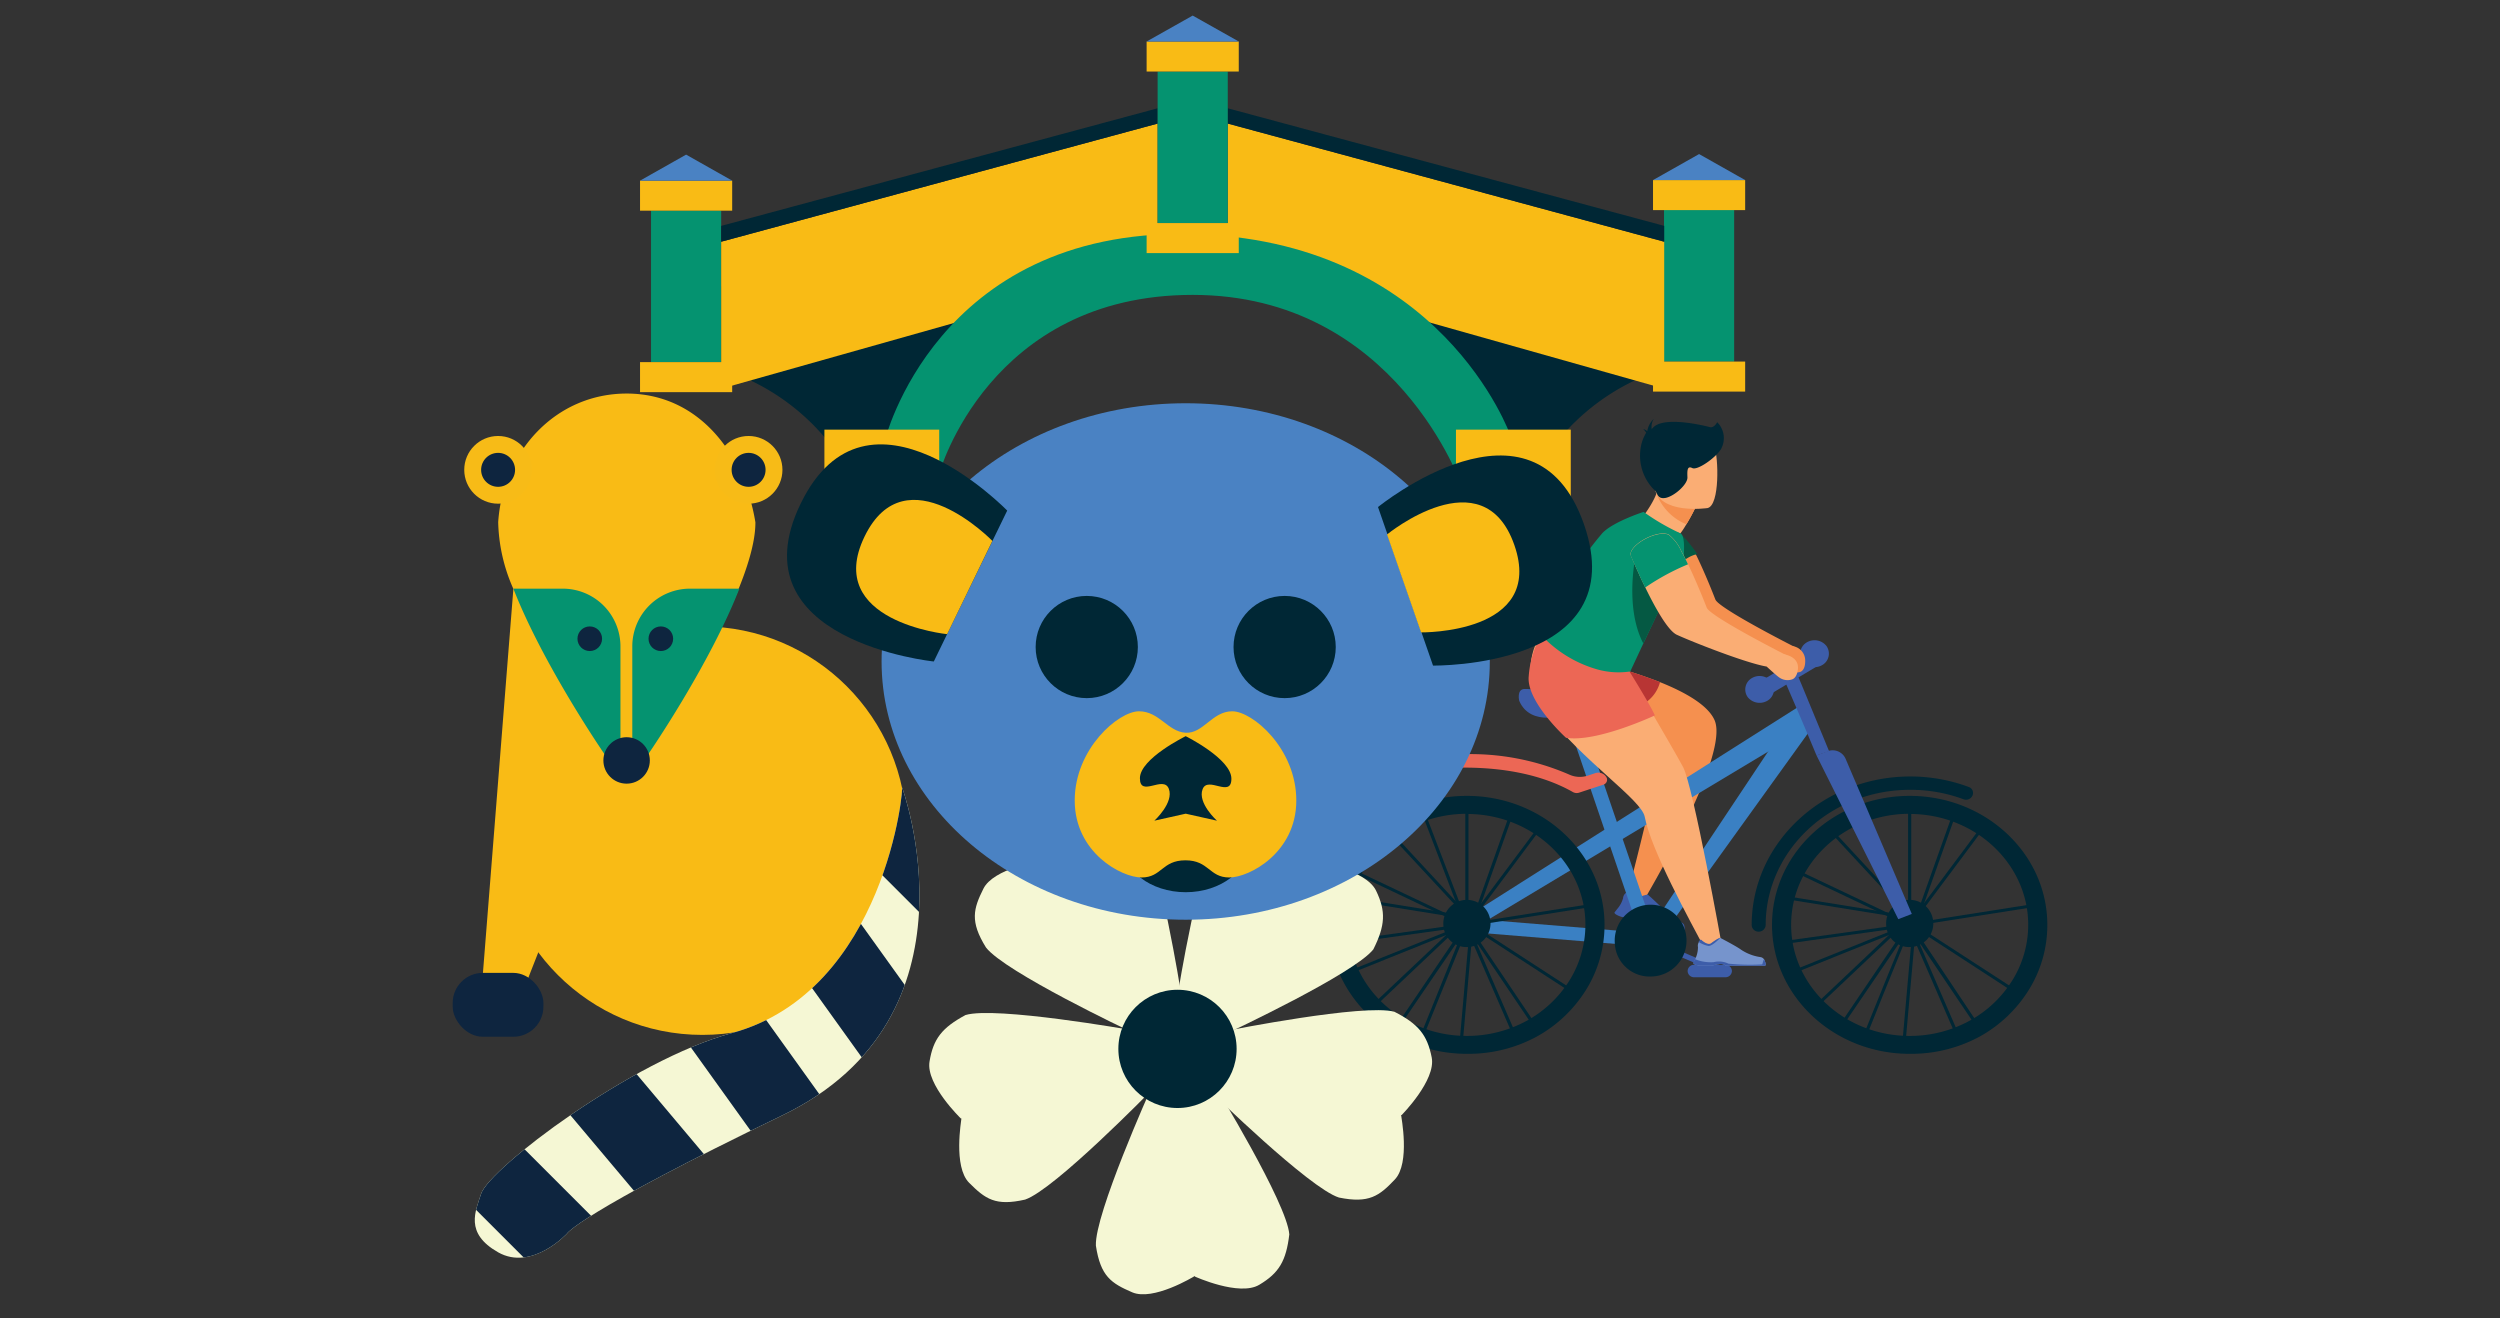 <svg xmlns="http://www.w3.org/2000/svg" xmlns:xlink="http://www.w3.org/1999/xlink" viewBox="0 0 268.07 141.37"><rect x="0" y="0" width="268.07" height="141.37" fill="#333333" stroke="none"/><defs><style>.cls-1{fill:#f5f7d4;}.cls-2{fill:none;}.cls-3{fill:#f5904f;}.cls-4{fill:#3d5da9;}.cls-5{fill:#002735;}.cls-6{fill:#3a80c3;}.cls-7{fill:#ec6755;}.cls-8{fill:#faad74;}.cls-9{fill:#b83534;}.cls-10{fill:#055943;}.cls-11{fill:#059370;}.cls-12{fill:#7694cc;}.cls-13{fill:#f9bb15;}.cls-14{fill:#4a82c3;}.cls-15{fill:#f7bb17;}.cls-16{fill:#0e253f;}.cls-17{clip-path:url(#clip-path);}</style><clipPath id="clip-path"><path class="cls-1" d="M96.71,84.37S105.83,109,83.9,119.59s-23.11,12.69-23.11,12.69-3.75,4.06-7.38,2S51,129.86,51.59,128c.87-2.69,16.12-14.31,26.87-17.22C95,106.29,97,84,96.71,84.37Z"/></clipPath></defs><g id="Capa_2" data-name="Capa 2"><g id="Layer_1" data-name="Layer 1"><rect class="cls-2" width="268.07" height="140.46"/><path class="cls-3" d="M176,97l-1.69-.31s4-15,3.49-16.24c-.45-1-5.12-1.77-7.4-3.56a3.47,3.47,0,0,1-1.07-1.29,4.55,4.55,0,0,1,.77-4.85,56.33,56.33,0,0,1,7.91,2.4c2.68,1.07,5.16,2.47,5.85,4.1C185.52,81.16,176,97,176,97Z"/><path class="cls-4" d="M180.61,99.3a.5.5,0,0,0-.3-.38,4.94,4.94,0,0,1-1.84-1.28c-.35-.43-1.78-1.72-1.78-1.72h0s-.22,0-1.13.34c-.47.18-1-.64-1-.64a.83.83,0,0,0-.29.19.74.74,0,0,0-.23.5,3,3,0,0,1-.64,1.17l-.28.36s-.1.18.7.46l1,.23c.33,0,.59,0,.93.06a1,1,0,0,1,.73.34h0l4.07,1C180.67,99.83,180.65,99.53,180.61,99.3Z"/><path class="cls-5" d="M188.58,99.9a.73.73,0,0,1-.75-.71c0-8.78,7.62-15.93,17-15.93a17.92,17.92,0,0,1,6.26,1.12.68.68,0,0,1,.42.92.76.76,0,0,1-1,.39,16.37,16.37,0,0,0-5.7-1c-8.54,0-15.48,6.51-15.48,14.51A.74.74,0,0,1,188.58,99.9Z"/><path class="cls-5" d="M202.25,99.19a2.53,2.53,0,1,1,2.52,2.36A2.45,2.45,0,0,1,202.25,99.19Z"/><polygon class="cls-5" points="204.5 99.08 200.23 87.94 200.55 87.83 204.82 98.97 204.5 99.08"/><polygon class="cls-5" points="192.73 104.21 192.59 103.92 204.66 99.06 212.59 88.44 212.87 88.62 204.88 99.32 204.84 99.34 192.73 104.21"/><path class="cls-5" d="M200,111.47l-.33-.1c.09-.24,4.75-11.75,5-12.24l.12-.3L212.25,110l-.29.17-7.15-10.6C203.1,103.76,200.05,111.29,200,111.47Z"/><polygon class="cls-5" points="204.74 98.55 191.35 96.39 191.41 96.07 204.8 98.23 204.74 98.55"/><polygon class="cls-5" points="205.79 98.36 205.46 98.26 209.39 87.22 209.71 87.33 205.79 98.36"/><polygon class="cls-5" points="204.74 99.36 204.69 99.33 192.41 93.5 192.56 93.21 204.8 99.02 217.96 96.95 218.02 97.27 204.74 99.36"/><path class="cls-5" d="M209.73,111.07c-.08-.2-3.23-7.47-5-11.53l-6.82,10-.29-.17,7.17-10.58.13.29c.2.47,5,11.6,5.12,11.84Z"/><polygon class="cls-5" points="191.57 101.19 191.53 100.87 204.75 99.03 204.8 99.35 191.57 101.19"/><polygon class="cls-5" points="203.96 97.53 196.62 89.62 196.88 89.41 204.22 97.33 203.96 97.53"/><polygon class="cls-5" points="204.34 111.68 204 111.65 205.03 100.06 205.37 100.08 204.34 111.68"/><polygon class="cls-5" points="215.76 106.28 204.08 98.68 204.27 98.42 215.96 106.01 215.76 106.28"/><polygon class="cls-5" points="195.08 107.78 194.84 107.55 204.6 98.32 204.6 86.32 204.94 86.32 204.94 98.46 195.08 107.78"/><path class="cls-5" d="M204.77,113c-8.14,0-14.76-6.2-14.76-13.83s6.62-13.83,14.76-13.83,14.76,6.2,14.76,13.83a13.14,13.14,0,0,1-2,7,14.39,14.39,0,0,1-5.29,5A15.45,15.45,0,0,1,204.77,113Zm0-25.74c-7,0-12.71,5.34-12.71,11.91s5.7,11.91,12.71,11.91a13.33,13.33,0,0,0,6.43-1.63,12.4,12.4,0,0,0,4.56-4.3,11.26,11.26,0,0,0,1.72-6C217.48,92.62,211.78,87.28,204.77,87.28Z"/><polygon class="cls-6" points="176.26 101.33 167.59 75.9 169.05 75.46 177.72 100.89 176.26 101.33"/><polygon class="cls-6" points="175.53 101.4 155.06 99.73 193.03 75.67 190.85 79.84 159.51 98.65 175.67 99.97 175.53 101.4"/><polygon class="cls-6" points="178.29 100.27 177 99.49 192.75 75.84 194.59 77.62 178.29 100.27"/><path class="cls-4" d="M203.55,98.56,194.78,81l1.17-.44a1.52,1.52,0,0,1,1.94.78L205,98Z"/><path class="cls-4" d="M194.78,81c-1.27-3.09-3.39-7.94-3.36-7.89l1.28-.8c.06.09.1.15,3.43,8.24Z"/><path class="cls-4" d="M187.41,74.76a1.41,1.41,0,0,1,.36-2,1.63,1.63,0,0,1,2.17.33,1.4,1.4,0,0,1-.35,2A1.64,1.64,0,0,1,187.41,74.76Z"/><path class="cls-4" d="M193.31,70.93a1.4,1.4,0,0,1,.35-2,1.63,1.63,0,0,1,2.18.33,1.41,1.41,0,0,1-.36,2A1.62,1.62,0,0,1,193.31,70.93Z"/><polygon class="cls-4" points="194.83 71.45 188.88 75 188.06 73.48 194 69.93 194.83 71.45"/><path class="cls-4" d="M185,104.79h-3.33a.69.69,0,0,1-.71-.67h0a.69.69,0,0,1,.71-.67H185a.69.69,0,0,1,.71.67h0A.69.69,0,0,1,185,104.79Z"/><polygon class="cls-4" points="183.41 103.97 176.67 101.1 176.92 100.59 183.66 103.47 183.41 103.97"/><path class="cls-5" d="M154.77,99.19a2.53,2.53,0,1,1,2.52,2.36A2.45,2.45,0,0,1,154.77,99.19Z"/><polygon class="cls-5" points="157.01 99.08 152.75 87.94 153.07 87.83 157.34 98.97 157.01 99.08"/><polygon class="cls-5" points="145.24 104.21 145.11 103.92 157.18 99.06 165.11 88.44 165.39 88.62 157.4 99.32 157.36 99.34 145.24 104.21"/><path class="cls-5" d="M152.5,111.47l-.32-.1c.09-.24,4.75-11.75,4.95-12.24l.12-.3L164.77,110l-.29.17-7.15-10.6C155.62,103.76,152.57,111.29,152.5,111.47Z"/><polygon class="cls-5" points="157.26 98.55 143.87 96.39 143.93 96.07 157.32 98.23 157.26 98.55"/><polygon class="cls-5" points="158.3 98.36 157.98 98.26 161.9 87.22 162.23 87.33 158.3 98.36"/><polygon class="cls-5" points="157.26 99.36 157.21 99.33 144.93 93.5 145.08 93.21 157.32 99.02 170.48 96.95 170.54 97.27 157.26 99.36"/><path class="cls-5" d="M162.25,111.07c-.08-.2-3.23-7.47-5-11.53l-6.82,10-.29-.17,7.17-10.58.13.29c.2.47,5,11.6,5.12,11.84Z"/><polygon class="cls-5" points="144.09 101.19 144.04 100.87 157.26 99.03 157.31 99.35 144.09 101.19"/><polygon class="cls-5" points="156.48 97.53 149.14 89.62 149.4 89.41 156.74 97.33 156.48 97.53"/><polygon class="cls-5" points="156.86 111.68 156.52 111.65 157.54 100.06 157.88 100.08 156.86 111.68"/><polygon class="cls-5" points="168.28 106.28 156.59 98.68 156.79 98.42 168.47 106.01 168.28 106.28"/><polygon class="cls-5" points="147.6 107.78 147.36 107.55 157.12 98.32 157.12 86.32 157.46 86.32 157.46 98.46 147.6 107.78"/><path class="cls-5" d="M157.29,113c-8.14,0-14.76-6.2-14.76-13.83s6.62-13.83,14.76-13.83,14.76,6.2,14.76,13.83a13.14,13.14,0,0,1-2,7,14.42,14.42,0,0,1-5.3,5A15.38,15.38,0,0,1,157.29,113Zm0-25.74c-7,0-12.71,5.34-12.71,11.91s5.7,11.91,12.71,11.91a13.35,13.35,0,0,0,6.43-1.63,12.48,12.48,0,0,0,4.56-4.3,11.35,11.35,0,0,0,1.72-6C170,92.62,164.3,87.28,157.29,87.28Z"/><path class="cls-7" d="M169.31,85a.82.82,0,0,1-.65-.07h0c-6.9-3.91-16.45-2.44-19.22-1.89h0a.25.25,0,0,1-.3-.23v-.5a.8.8,0,0,1,.71-.78c1.5-.2,5-.65,6.94-.66H157a26.53,26.53,0,0,1,11.25,2.18,2.74,2.74,0,0,0,2,.12l.85-.28a1,1,0,0,1,1.19.53h0a.55.55,0,0,1-.37.72Z"/><path class="cls-4" d="M162.9,75.14s-.28-1.18.51-1.26,3.67.5,4.43.42,4.78-.7,5.48-.06.41,1.2-1,1.32-3.28.34-3.81.76S164.11,78,162.9,75.14Z"/><path class="cls-5" d="M173.15,101.11a3.85,3.85,0,1,1,3.84,3.6A3.73,3.73,0,0,1,173.15,101.11Z"/><path class="cls-3" d="M190.37,70.61s1.26-1.49,1.94-1.31a1.56,1.56,0,0,1,1.26,1.55c0,.2,0,1-.54,1.2a1.5,1.5,0,0,1-1.32-.24C191.47,71.62,190.37,70.61,190.37,70.61Z"/><path class="cls-3" d="M192.5,69.4a1.75,1.75,0,0,1-1.38,1.24c-1.2.3-8.63-2.63-10.4-3.45-.95-.45-2.33-2.92-3.38-5.09-.26-.53-.49-1-.7-1.5-.53-1.15-.88-2-.88-2,0-1.14,1.35-.69,2.56-.17.37.16,2.31-.61,2.82.32.24.43.55.38.79.87.94,1.94,1.8,4.13,2,4.65C184.24,65.22,192.5,69.4,192.5,69.4Z"/><path class="cls-8" d="M189.44,71.48s1.25-1.47,1.94-1.31c1.64.39,1.42,1.49,1.39,1.7s-.15.87-.67,1a1.53,1.53,0,0,1-1.32-.23C190.54,72.49,189.44,71.48,189.44,71.48Z"/><path class="cls-8" d="M175.07,56.75l4.24,1.46a9.57,9.57,0,0,0,1.52-2c.54-.89.92-1.68.92-1.68l-3-1.94-.93-.62C177.79,53.76,175.07,56.75,175.07,56.75Z"/><path class="cls-3" d="M177.63,52.94a5.7,5.7,0,0,0,3.2,3.28c.54-.89.92-1.68.92-1.68l-3-1.94Z"/><path class="cls-8" d="M183.09,54.48s-5.25.77-5.71-2.3-1.45-5,1.88-5.66,4.16.47,4.58,1.46S184.44,54.2,183.09,54.48Z"/><path class="cls-5" d="M176.2,46a1,1,0,0,1,.43.24h0a2.37,2.37,0,0,1,.7-1.33,1.65,1.65,0,0,0-.22,1.12c1-1.58,5.8-.34,6.25-.23s.77-.53.77-.53a2.41,2.41,0,0,1,.39,2.92c-.59.92-2.51,2.28-3.06,2s-.55.28-.52,1-1.36,2-2.34,2.2c-.79.14-.85-.36-1.06-.68a1,1,0,0,0-.2-.22A5.19,5.19,0,0,1,175.93,48a4.33,4.33,0,0,1,.59-1.6A2.59,2.59,0,0,0,176.2,46Z"/><path class="cls-9" d="M178,73.14a3.81,3.81,0,0,1-2.14,2.52,25.58,25.58,0,0,1-5.47,1.22,3.47,3.47,0,0,1-1.07-1.29,4.55,4.55,0,0,1,.77-4.85A56.33,56.33,0,0,1,178,73.14Z"/><path class="cls-8" d="M166.1,66.68s-4.24,4.58-.34,9.74,10.25,9.32,10.6,11.16c.68,3.56,4.73,10.92,6.65,14.55l1.65-.59s-3.09-17.24-4.19-19.3-6.81-11.73-6.81-11.73Z"/><path class="cls-10" d="M182,59.41a3.59,3.59,0,0,0-1.66.89c-.28.42-3.19-.76-3.53-1.86.83-.85,2.26-1.59,3.09-1.34C180.37,57.24,181.16,58.22,182,59.41Z"/><path class="cls-7" d="M165.25,68.09s5.52,3.68,9.2,3.47c0,0,2.43,3.87,3,5.15,0,0-6.27,2.94-9.53,2.4,0,0-4.26-3.87-4-6.58A10.54,10.54,0,0,1,165.25,68.09Z"/><path class="cls-11" d="M180.38,61.16l-1.32,1.76-.1.22L176.21,69l-1.4,3a8.45,8.45,0,0,1-3.46-.2,13.09,13.09,0,0,1-6.11-3.73,39.57,39.57,0,0,1,6.6-10.93c1.21-1.23,4.4-2.25,4.4-2.25a23.76,23.76,0,0,0,4,2.32C180.91,57.73,180.38,61.16,180.38,61.16Z"/><path class="cls-10" d="M179,63.14,176.21,69c-2.09-4-.77-9.69-.77-9.69s3.36,2.73,3.48,2.94A6.63,6.63,0,0,1,179,63.14Z"/><path class="cls-8" d="M191.57,70.27a1.74,1.74,0,0,1-1.37,1.24c-1.21.3-8.64-2.63-10.41-3.45-.95-.45-2.33-2.92-3.38-5.09-.25-.53-.49-1-.7-1.5-.53-1.15-.88-2-.88-2,0-1.14,2.87-2.69,4.09-2.16a4.57,4.57,0,0,1,1.37,1.79c.24.43.48.9.71,1.39.94,1.94,1.8,4.13,2,4.65C183.32,66.09,191.57,70.27,191.57,70.27Z"/><path class="cls-11" d="M181,60.51A25.11,25.11,0,0,0,176.41,63c-.25-.53-.49-1-.7-1.5-.53-1.15-.88-2-.88-2,0-1.14,2.87-2.69,4.09-2.16a4.57,4.57,0,0,1,1.37,1.79C180.53,59.55,180.77,60,181,60.51Z"/><path class="cls-12" d="M182.36,103.55h1c.33,0,.58-.13.92-.16a1,1,0,0,1,.8.16h4.2c.11-.12,0-.41-.09-.62a.57.57,0,0,0-.4-.3,5,5,0,0,1-2.12-.81c-.45-.34-2.18-1.24-2.18-1.24h0s-.22,0-1,.59c-.41.29-1.1-.4-1.1-.4a.89.89,0,0,0-.23.26.74.74,0,0,0-.09.53,3,3,0,0,1-.3,1.29c-.1.24-.18.41-.18.41S181.51,103.46,182.36,103.55Z"/><path class="cls-4" d="M182.13,101a3.3,3.3,0,0,0,1.07.44c.44,0,1.28-.89,1.28-.89h0s-.22,0-1,.59c-.41.29-1.1-.4-1.1-.4A.89.89,0,0,0,182.13,101Z"/><path class="cls-4" d="M182.36,103.55h1c.33,0,.58-.13.92-.16a1,1,0,0,1,.8.16h4.2c.11-.12,0-.41-.09-.62s-.17.4-.24.48a23.22,23.22,0,0,1-3.61-.08,2.39,2.39,0,0,0-1.59-.16,4.43,4.43,0,0,1-2-.32c-.1.24-.18.41-.18.41S181.51,103.46,182.36,103.55Z"/><path class="cls-5" d="M178.45,39.56a23.91,23.91,0,0,0-13.52,10.73c-1.88,1.46-3.82,2.79-3.82,2.79s-2.85-27.55-33.22-27.55c6.85-1,25.28-3,25.28-3l25.28,8.19Z"/><path class="cls-5" d="M77.32,39.56A23.91,23.91,0,0,1,90.84,50.29c1.88,1.46,3.82,2.79,3.82,2.79s2.85-27.55,33.23-27.55c-6.85-1-25.28-3-25.28-3L77.32,30.71Z"/><rect class="cls-11" x="69.81" y="22.58" width="7.52" height="16.25"/><rect class="cls-13" x="68.63" y="19.37" width="9.88" height="3.22"/><polygon class="cls-14" points="68.63 19.37 73.57 16.58 78.51 19.37 68.63 19.37"/><rect class="cls-13" x="68.63" y="38.83" width="9.88" height="3.22"/><rect class="cls-11" x="178.43" y="22.52" width="7.52" height="16.25"/><rect class="cls-13" x="177.25" y="19.31" width="9.88" height="3.22"/><polygon class="cls-14" points="177.25 19.31 182.19 16.52 187.13 19.31 177.25 19.31"/><rect class="cls-13" x="177.25" y="38.77" width="9.88" height="3.22"/><polygon class="cls-13" points="77.33 25.92 124.13 13.25 124.13 28.47 77.33 41.68 77.33 25.92"/><polygon class="cls-13" points="178.45 25.92 131.65 13.25 131.65 28.47 178.45 41.68 178.45 25.92"/><polygon class="cls-5" points="77.33 25.92 124.13 13.25 124.13 11.61 77.33 24.22 77.33 25.92"/><polygon class="cls-5" points="178.45 25.92 131.65 13.25 131.65 11.61 178.45 24.22 178.45 25.92"/><path class="cls-11" d="M100.73,50.72s5.33-19.1,27.16-19.1,28.9,20.6,28.9,20.6l5.18-5.5s-7.41-21.19-34.52-21.63-32.6,22.23-32.6,22.23Z"/><rect class="cls-13" x="88.4" y="46.07" width="12.31" height="12.31"/><rect class="cls-13" x="156.12" y="46.07" width="12.31" height="12.31"/><rect class="cls-11" x="124.13" y="7.67" width="7.52" height="16.25"/><rect class="cls-13" x="122.95" y="4.45" width="9.88" height="3.22"/><polygon class="cls-14" points="122.95 4.45 127.89 1.67 132.83 4.45 122.95 4.45"/><rect class="cls-13" x="122.95" y="23.92" width="9.88" height="3.22"/><path class="cls-1" d="M122.35,89.12c-2.11-1.93-3.53-2.44-6-2s-4.66,5.17-4.66,5.17l0,0c-.18,0-5.17.85-6.24,3s-1.47,3.5.27,6.3c2,2.63,15.47,9,15.47,9l1.79-3.31,0,0,3.66-.78S124.31,91.82,122.35,89.12Z"/><path class="cls-1" d="M147.26,101.8c1.28-2.56,1.37-4.07.29-6.3s-6.25-3.06-6.25-3.06l0,0c-.08-.17-2.24-4.74-4.64-5.17s-3.77-.45-6,2c-2,2.69-4.37,17.34-4.37,17.34l3.68.81,0,0,1.77,3.3S145.2,104.42,147.26,101.8Z"/><path class="cls-1" d="M103.53,108.84c-2.52,1.36-3.46,2.54-3.86,5s3.36,6.09,3.36,6.09l.06,0c0,.18-.9,5.17.83,6.9s2.82,2.53,6,1.8c3.16-1.07,13.52-11.69,13.52-11.69l-2.54-2.77-.06,0,.45-3.72S106.72,107.87,103.53,108.84Z"/><path class="cls-1" d="M149.52,108.49c2.55,1.3,3.52,2.46,4,4.9s-3.22,6.17-3.22,6.17l-.06,0c0,.18,1,5.14-.67,6.91s-2.77,2.6-6,1.94c-3.18-1-13.78-11.39-13.78-11.39l2.48-2.82,0,0-.53-3.71S146.31,107.59,149.52,108.49Z"/><path class="cls-1" d="M138.25,132.36c-.34,2.84-1.09,4.14-3.23,5.41s-6.9-.89-6.9-.89v-.06c-.16.1-4.48,2.72-6.72,1.75s-3.39-1.7-3.89-5c-.16-3.33,5.92-16.87,5.92-16.87l3.51,1.36v.06l3.3-1.78S138,129,138.25,132.36Z"/><circle class="cls-5" cx="126.26" cy="112.47" r="6.34"/><ellipse class="cls-14" cx="127.14" cy="70.93" rx="32.61" ry="27.69"/><path class="cls-5" d="M147.76,54.37l5.9,17s21.57.32,16.19-15.14S147.76,54.37,147.76,54.37Z"/><path class="cls-5" d="M100.13,70.93,108,54.75s-15-15.47-22.15-.74S100.13,70.93,100.13,70.93Z"/><path class="cls-13" d="M148.73,57.31l3.65,10.5s13.34.2,10-9.37S148.73,57.31,148.73,57.31Z"/><path class="cls-13" d="M101.56,68l4.85-10s-9.3-9.58-13.71-.46S101.56,68,101.56,68Z"/><circle class="cls-5" cx="116.53" cy="69.38" r="5.48"/><circle class="cls-5" cx="137.75" cy="69.38" r="5.48"/><ellipse class="cls-5" cx="127.14" cy="90.43" rx="6.82" ry="5.24"/><path class="cls-13" d="M132.13,76.27c-2.16,0-3.1,2.41-5,2.3s-2.82-2.3-5-2.3-6.89,4-6.89,9.57,5,8.25,7.17,8.25,2.17-1.84,4.7-1.84,2.54,1.84,4.7,1.84S139,91.43,139,85.84,134.3,76.27,132.13,76.27Z"/><path class="cls-5" d="M127.14,78.94s-4.91,2.4-4.91,4.51,2.53-.36,3.1,1.13S123.78,88,123.78,88l3.36-.75,3.35.75s-2.1-1.89-1.54-3.37,3.09,1,3.09-1.13S127.14,78.94,127.14,78.94Z"/><polygon class="cls-13" points="55.05 63.12 51.59 106.78 55.89 106.78 73.49 61.96 55.05 63.12"/><circle class="cls-13" cx="75.31" cy="89.07" r="21.9"/><path class="cls-13" d="M81,56C79.75,48.46,74.8,42.2,67.2,42.2S53.92,48.38,53.42,56a18.53,18.53,0,0,0,1.63,7.15h5.28a6.19,6.19,0,0,1,6.2,6.19v14c.38.5.63.77.67.74S81.05,64.43,81,56Z"/><circle class="cls-15" cx="53.41" cy="50.38" r="3.63"/><circle class="cls-15" cx="80.27" cy="50.38" r="3.63"/><circle class="cls-16" cx="53.41" cy="50.38" r="1.82"/><circle class="cls-16" cx="80.27" cy="50.38" r="1.82"/><path class="cls-11" d="M60.33,63.12H55.05c3,7.73,9.41,17.44,11.48,20.17v-14A6.19,6.19,0,0,0,60.33,63.12Z"/><path class="cls-11" d="M74,63.12h5.28c-3,7.73-9.41,17.44-11.48,20.17v-14A6.19,6.19,0,0,1,74,63.12Z"/><circle class="cls-16" cx="63.24" cy="68.49" r="1.32"/><circle class="cls-16" cx="70.86" cy="68.49" r="1.32"/><circle class="cls-16" cx="67.19" cy="81.54" r="2.49"/><rect class="cls-16" x="48.54" y="104.32" width="9.73" height="6.85" rx="3.23"/><path class="cls-1" d="M96.71,84.37S105.83,109,83.9,119.59s-23.11,12.69-23.11,12.69-3.75,4.06-7.38,2S51,129.86,51.59,128c.87-2.69,16.12-14.31,26.87-17.22C95,106.29,97,84,96.71,84.37Z"/><g class="cls-17"><rect class="cls-16" x="53.45" y="119.05" width="8.27" height="22.72" transform="translate(-75.35 78.92) rotate(-45)"/><rect class="cls-16" x="63.61" y="109.62" width="8.27" height="22.72" transform="translate(-61.98 72.04) rotate(-40.08)"/><rect class="cls-16" x="76.14" y="102.49" width="8.27" height="22.72" transform="translate(-51.32 68.15) rotate(-35.66)"/><rect class="cls-16" x="87.94" y="94.46" width="8.27" height="22.72" transform="translate(-44.43 73.52) rotate(-35.66)"/><rect class="cls-16" x="94.45" y="80.61" width="8.27" height="22.72" transform="translate(-36.16 96.65) rotate(-45)"/></g></g></g></svg>